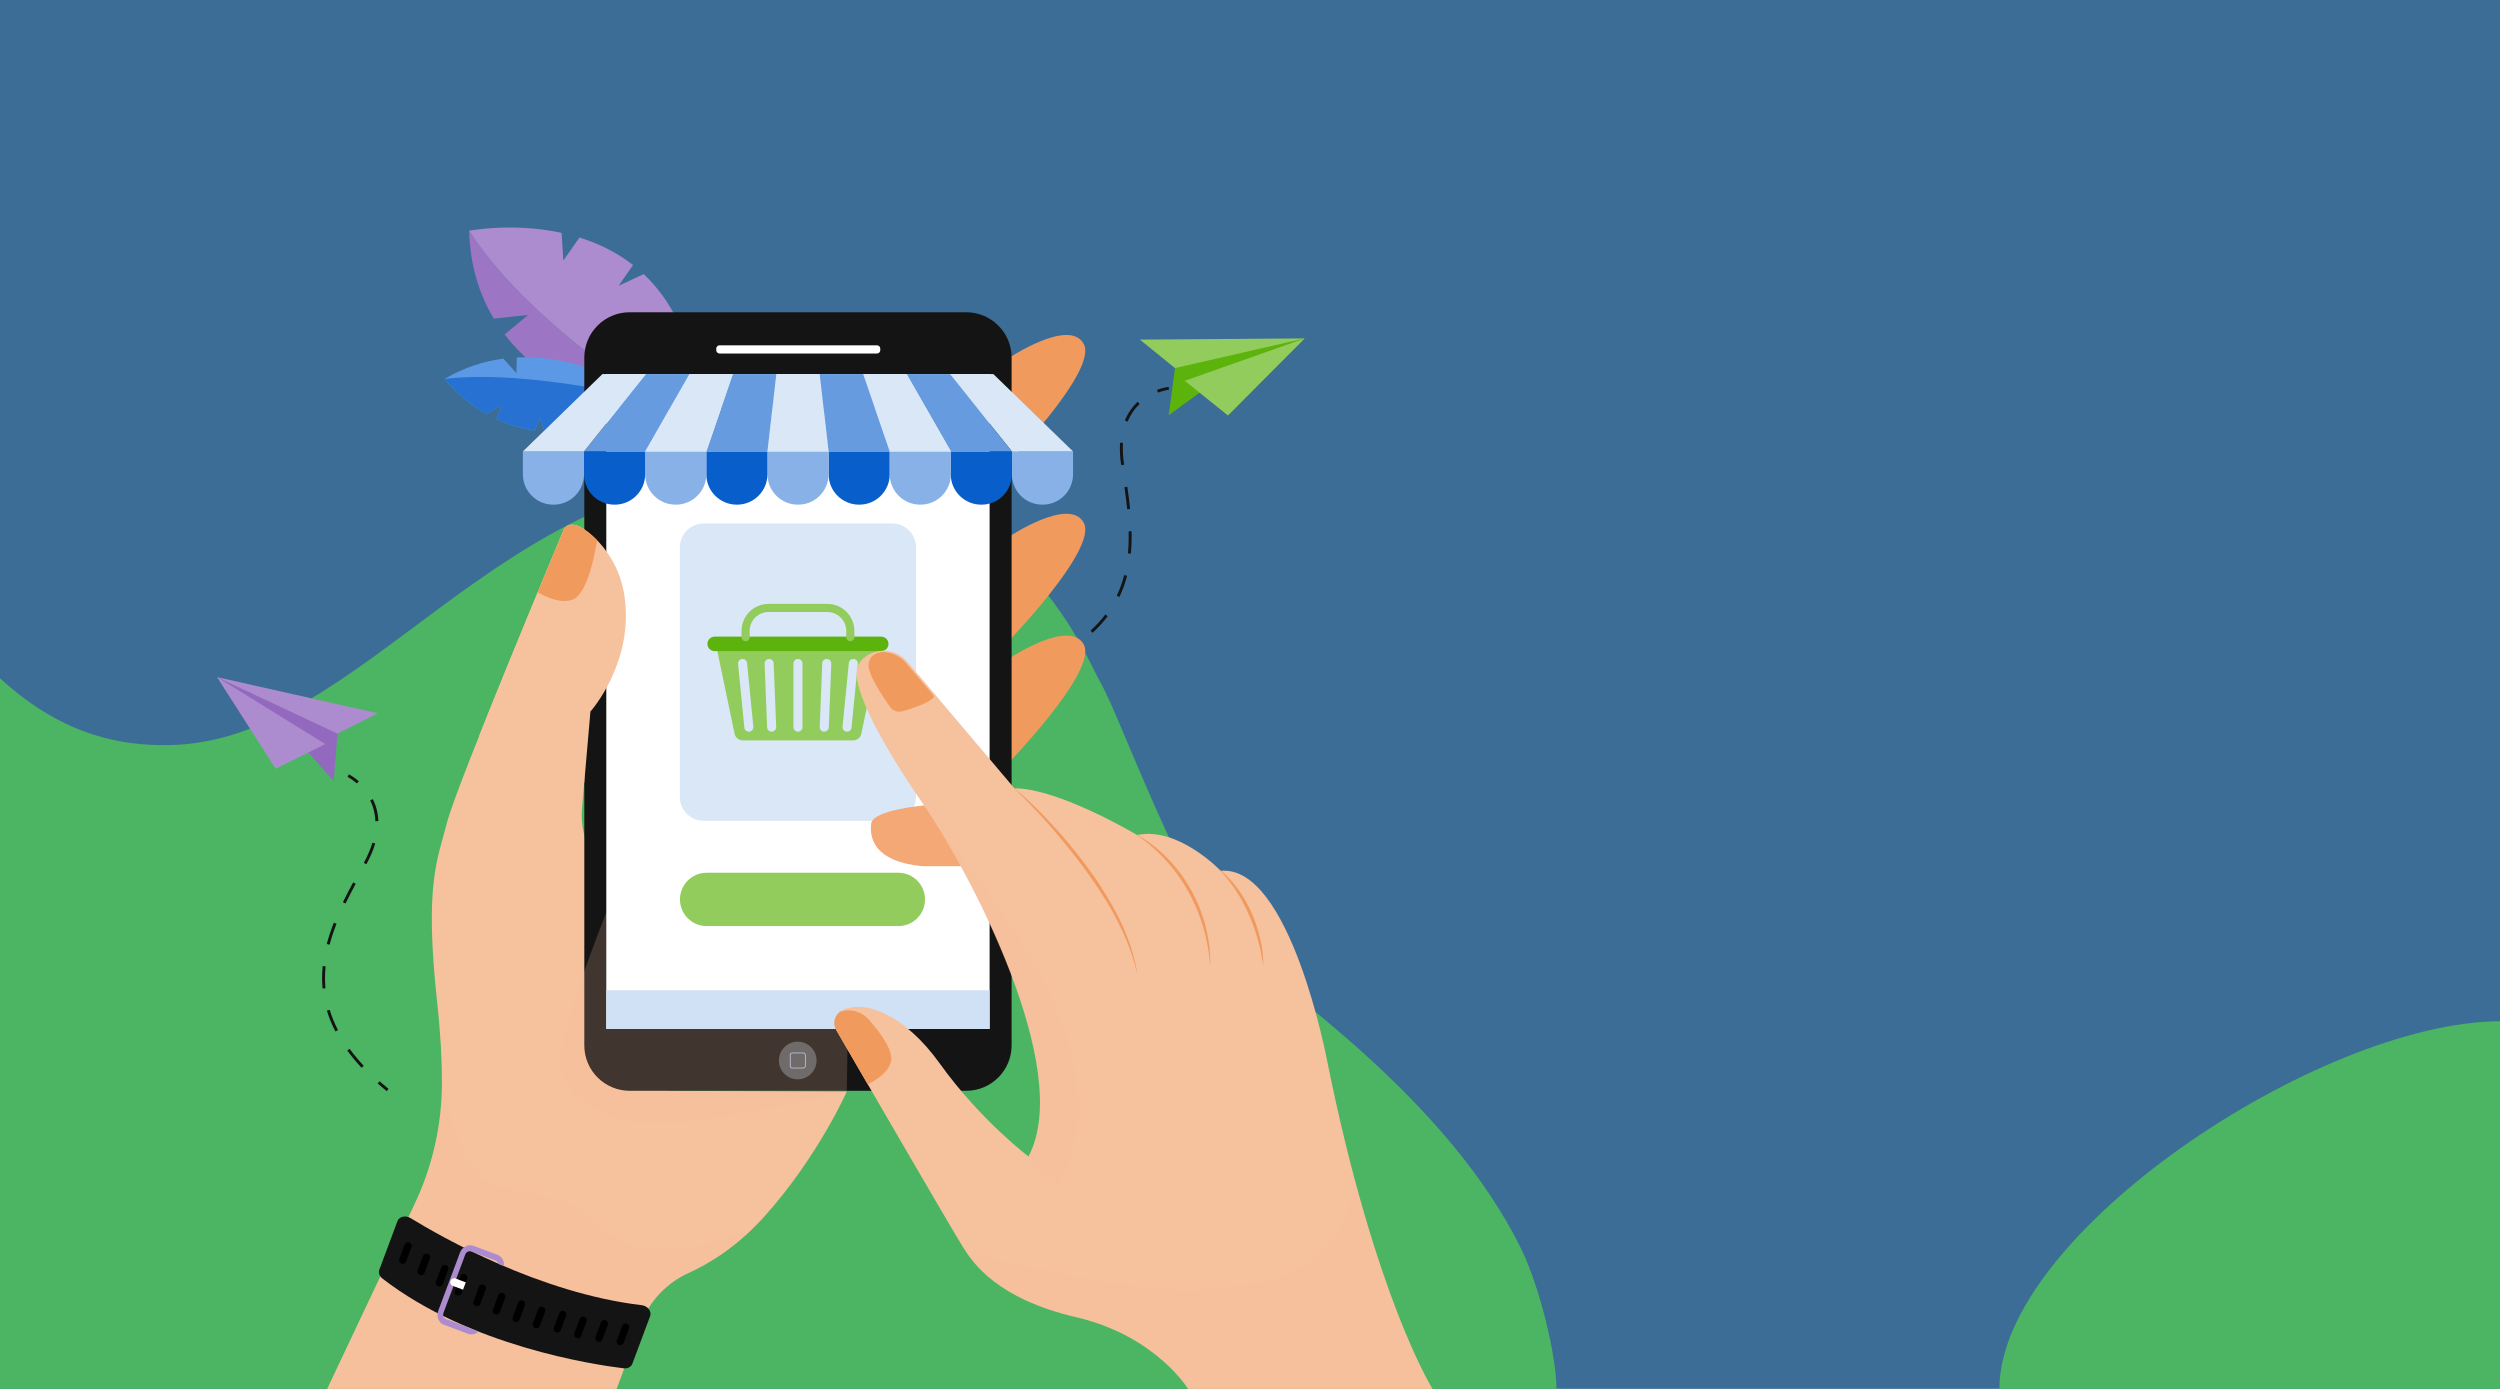 <?xml version="1.0" encoding="utf-8"?>
<!-- Generator: Adobe Illustrator 26.0.2, SVG Export Plug-In . SVG Version: 6.00 Build 0)  -->
<svg version="1.1" id="Layer_1" xmlns="http://www.w3.org/2000/svg" xmlns:xlink="http://www.w3.org/1999/xlink" x="0px" y="0px"
	 viewBox="0 0 3600 2000" style="enable-background:new 0 0 3600 2000;" xml:space="preserve">
<style type="text/css">
	.st0{fill:#3C6D96;}
	.st1{fill:#4BB563;}
	.st2{fill:#F6C19D;}
	.st3{opacity:0.2;fill:#F6C19D;}
	.st4{fill:#9C75C4;}
	.st5{fill:#AC8CCE;}
	.st6{fill:#5B99E6;}
	.st7{fill:#2671D1;}
	.st8{fill:#5CB30B;}
	.st9{fill:#92CC5C;}
	.st10{fill:#141414;}
	.st11{fill:#F19A5E;}
	.st12{fill:#FFFFFF;}
	.st13{fill:#DAE7F7;}
	.st14{opacity:0.3;fill:#DAE7F7;}
	.st15{fill:#D0E1F5;}
	.st16{fill:#F3A875;}
	.st17{fill:#9369BF;}
	.st18{fill:#085FCC;}
	.st19{fill:#88B2E7;}
	.st20{fill:#669CDF;}
</style>
<rect class="st0" width="3600" height="2000"/>
<path class="st1" d="M3600,1470.6c-260.38,1.02-720.86,306.25-720.86,529.4H3600V1470.6z"/>
<path class="st1" d="M0,976.62c95.44,88.09,183.32,96.38,238.32,96.38c284,0,473-393,876-393c353,0,446,261.5,471.5,305
	s124.5,318.37,192,378.18c67.5,59.82,306.79,219.53,412.5,434.82c27.11,55.2,51,155,51,202H0V976.62z"/>
<path class="st2" d="M471.14,2000h416.76l34.57-93.08c12.25-32.97,37.31-59.48,69.35-73.98c30.18-13.66,70.8-38.45,110.18-82.65
	c76.63-86.02,117.29-178.29,117.29-178.29l-258.28-1.27c0,0,23.25-144.47-105.12-336.36c-13.74-20.54-19.99-45.19-17.85-69.8
	l12.17-139.94c0,0,87.23-97.48,33.71-218.43c0,0-51.18-70.86-71.48-44.92c0,0-154.59,368.13-168.67,422.87
	c-14.08,54.74-32.84,89.14-14.08,261.17c4.97,45.54,6.75,83.52,6.69,114.75c-0.12,59.95-13.51,119.13-39.15,173.32L471.14,2000z"/>
<path class="st3" d="M859.85,1761.2c-38.68-42.95-92.42-36.17-148.93-55.76c-56.51-19.59-74.64-160.83-74.64-160.83l-0.01-0.02
	c0.09,5.33,0.13,10.51,0.12,15.49c-0.12,59.95-13.51,119.13-39.15,173.32L471.14,2000h416.76l34.57-93.08
	c12.25-32.97,37.31-59.48,69.35-73.98c25.69-11.62,58.94-31.32,92.54-64.17C969.59,1817.02,898.54,1804.15,859.85,1761.2z"/>
<g>
	<path class="st4" d="M675.57,332.25c95.81,151.18,331.96,285.9,331.96,285.9s-187.72-15.24-280.88-136.56l33.78-27.98
		c0,0-26.85,2.6-49.34,5.19C690.37,424.44,676.95,382.76,675.57,332.25z"/>
	<path class="st5" d="M926.96,394.78c-14.57,6.61-36.12,16.68-36.12,16.68l20.77-29.84c-24.19-18.82-50.81-31.36-77.18-39.57
		c-10.69,15.57-23.26,32.97-23.26,32.97l-2.49-39.72c-70.7-15.23-133.11-3.05-133.11-3.05c95.81,151.18,331.96,285.9,331.96,285.9
		C1006.46,507.08,972.64,437.72,926.96,394.78z"/>
</g>
<g>
	<path class="st6" d="M640.39,545.56c28.18-16.56,56.78-25.49,84.56-29.13c8.37,9.56,18.64,20.79,18.64,20.79l0.57-22.5
		c106.79-5.12,196.83,62.14,196.83,62.14c-61.11,37.18-113.7,47.6-157.04,44.52c-2.73-7.86-6.62-19.58-6.62-19.58l-7.25,18.11
		c-20.8-2.96-39.24-8.99-55.2-16.38c3.84-9.39,7.88-20.13,7.88-20.13l-22.77,12.48C660.9,573.76,640.39,545.56,640.39,545.56z"/>
	<path class="st7" d="M783.96,621.39c-2.73-7.86-6.62-19.58-6.62-19.58l-7.25,18.11c-20.8-2.96-39.24-8.99-55.2-16.38
		c3.84-9.39,7.88-20.13,7.88-20.13l-22.77,12.48c-39.09-22.12-59.61-50.32-59.61-50.32c124.25-14.2,300.61,31.31,300.61,31.31
		C879.88,614.05,827.29,624.47,783.96,621.39z"/>
</g>
<g>
	<path class="st8" d="M1691.96,530.03l-9.01,67.9l48.23-35.22l147.61-75.41l-114.17,10.45c0,0-58.16,14.13-61.31,16.98
		C1700.16,517.58,1691.96,530.03,1691.96,530.03z"/>
	<polygon class="st9" points="1641.41,489.03 1878.79,487.3 1691.96,530.03 	"/>
	<polygon class="st9" points="1768.27,598.33 1706.07,548.37 1878.79,487.3 	"/>
</g>
<g>
	<g>
		<path class="st10" d="M1667.49,565.4c9.08-3.42,15.78-4.15,15.85-4.16l-0.45-4.21c-0.29,0.03-7.3,0.8-16.89,4.41L1667.49,565.4z"
			/>
	</g>
	<g>
		<path class="st10" d="M1517.9,943.54c9.82-4.97,19.07-10.34,27.48-15.95l2.35,3.53c-8.56,5.7-17.95,11.16-27.92,16.2
			L1517.9,943.54z M1570.4,908.13c7.97-7.28,15.15-15.13,21.33-23.32l3.38,2.55c-6.34,8.4-13.69,16.44-21.86,23.9L1570.4,908.13z
			 M1608.11,857.83c2.08-4.36,3.99-8.91,5.69-13.51c1.92-5.21,3.61-10.66,5.04-16.2l4.1,1.06c-1.46,5.67-3.2,11.26-5.17,16.6
			c-1.74,4.73-3.7,9.39-5.84,13.87L1608.11,857.83z M1625.23,765.12l4.24-0.1c0.26,11.51-0.08,22.07-1.04,32.27l-4.22-0.4
			C1625.16,786.86,1625.49,776.46,1625.23,765.12z M1619.2,701.58l4.19-0.6c1.78,12.4,3.04,22.54,3.99,31.9l-4.22,0.43
			C1622.23,724,1620.97,713.92,1619.2,701.58z M1614.46,669.66c-1.68-11.42-2.22-22.25-1.6-32.18l4.23,0.26
			c-0.6,9.64-0.07,20.17,1.56,31.28l0.04,0.25l-4.2,0.58L1614.46,669.66z M1619.79,605.63c4.27-10.43,10.46-19.53,18.4-27.04
			l2.91,3.08c-7.5,7.09-13.35,15.69-17.39,25.56L1619.79,605.63z"/>
	</g>
	<g>
		<path class="st10" d="M1474.31,966.41c5.46-1.89,10.83-3.88,15.98-5.91l-1.55-3.94c-5.1,2.01-10.42,3.98-15.82,5.85
			L1474.31,966.41z"/>
	</g>
</g>
<g>
	<path class="st11" d="M1452.33,515.83c0,0,88.27-59.08,108.43-20.16s-114.69,176.66-114.69,176.66L1452.33,515.83z"/>
	<path class="st11" d="M1452.33,773.26c0,0,88.27-59.08,108.43-20.16c20.16,38.92-114.69,176.66-114.69,176.66L1452.33,773.26z"/>
	<path class="st11" d="M1452.33,948.65c0,0,88.27-59.08,108.43-20.16c20.16,38.92-114.69,176.66-114.69,176.66L1452.33,948.65z"/>
</g>
<path class="st10" d="M1391.36,449.63H906.75c-36.09,0-65.35,29.25-65.35,65.35v806.43v183.98c0,36.38,29.57,65.35,65.35,65.35
	h484.61c36.08,0,65.35-29.24,65.35-65.35V698.96V514.98C1456.71,478.56,1427.1,449.63,1391.36,449.63z"/>
<path class="st3" d="M885.55,1282.39c0,0-87.65,214.57-79.15,255.14c8.5,40.57,61.69,94.82,192.2,76.74
	c130.51-18.08,220.71-42.26,220.71-42.26s5.45-289.58,0-304.27c-5.45-14.68-240.1-118.92-249.34-118.92
	C960.74,1148.82,885.55,1282.39,885.55,1282.39z"/>
<rect x="873.08" y="538.69" class="st12" width="551.95" height="942.98"/>
<g>
	<path class="st13" d="M1284.81,1181.94H1013.3c-18.93,0-34.28-15.35-34.28-34.28V788.07c0-18.93,15.35-34.27,34.27-34.27h271.52
		c18.93,0,34.27,15.35,34.27,34.27v359.59C1319.09,1166.6,1303.74,1181.94,1284.81,1181.94z"/>
	<g>
		<path class="st9" d="M1030.83,927.18l26.95,129.31c1.17,5.63,6,9.65,11.58,9.65h159.39c5.58,0,10.41-4.02,11.58-9.65l26.95-129.31
			H1030.83z M1078.36,1053.61c-3.6,0-6.53-2.92-6.53-6.53l-9.05-91.65c0-3.6,2.92-6.53,6.53-6.53c3.6,0,6.53,2.92,6.53,6.53
			l9.05,91.65C1084.88,1050.69,1081.96,1053.61,1078.36,1053.61z M1111.18,1053.61L1111.18,1053.61c-3.6,0-6.53-2.92-6.53-6.53
			l-3.62-91.65c0-3.6,2.92-6.53,6.53-6.53c3.6,0,6.53,2.92,6.53,6.53l3.62,91.65C1117.71,1050.69,1114.79,1053.61,1111.18,1053.61z
			 M1155.58,1047.08c0,3.6-2.92,6.53-6.53,6.53c-3.6,0-6.53-2.92-6.53-6.53v-91.65c0-3.6,2.92-6.53,6.53-6.53
			c3.6,0,6.53,2.92,6.53,6.53V1047.08z M1193.45,1047.08c0,3.6-2.92,6.53-6.53,6.53s-6.53-2.92-6.53-6.53l3.62-91.65
			c0-3.6,2.92-6.53,6.53-6.53c3.6,0,6.53,2.92,6.53,6.53L1193.45,1047.08z M1226.28,1047.08c0,3.6-2.92,6.53-6.53,6.53
			s-6.53-2.92-6.53-6.53l9.05-91.65c0-3.6,2.92-6.53,6.53-6.53c3.6,0,6.53,2.92,6.53,6.53L1226.28,1047.08z"/>
		<path class="st8" d="M1268.96,937.63h-239.82c-5.77,0-10.44-4.68-10.44-10.44l0,0c0-5.77,4.68-10.44,10.44-10.44h239.82
			c5.77,0,10.44,4.68,10.44,10.44l0,0C1279.41,932.95,1274.73,937.63,1268.96,937.63z"/>
		<path class="st9" d="M1079.51,917.53v-9.02c0-15.03,12.18-27.21,27.21-27.21h84.67c15.03,0,27.21,12.18,27.21,27.21v9.02
			c0,3.23,2.62,5.85,5.85,5.85l0,0c3.23,0,5.85-2.62,5.85-5.85v-9.02c0-21.49-17.42-38.91-38.91-38.91h-84.67
			c-21.49,0-38.91,17.42-38.91,38.91v9.02c0,3.23,2.62,5.85,5.85,5.85l0,0C1076.89,923.38,1079.51,920.76,1079.51,917.53z"/>
	</g>
</g>
<path class="st12" d="M1262.85,509.06h-226.69c-2.62,0-4.75-2.12-4.75-4.75v-2.32c0-2.62,2.12-4.75,4.75-4.75h226.69
	c2.62,0,4.75,2.12,4.75,4.75v2.32C1267.59,506.93,1265.47,509.06,1262.85,509.06z"/>
<path class="st2" d="M830.41,1109.08c0,0,3.33,12.38,10.86,18.47l8.95-102.92c0,0,64.17-71.71,48.67-168.43
	c-5.31-33.11-21.78-63.58-46.96-85.72c-14.38-12.64-30.17-21.08-39.47-9.19c0,0-72.7,173.12-122.93,299.57L830.41,1109.08z"/>
<g>
	<path class="st14" d="M1175.84,1527.11c0,14.97-12.14,27.11-27.11,27.11s-27.11-12.14-27.11-27.11s12.14-27.11,27.11-27.11
		S1175.84,1512.14,1175.84,1527.11z"/>
	<g>
		<path class="st13" d="M1156.82,1538.4h-16.17c-1.77,0-3.21-1.44-3.21-3.21v-16.17c0-1.77,1.44-3.21,3.21-3.21h16.17
			c1.77,0,3.21,1.44,3.21,3.21v16.17C1160.03,1536.96,1158.59,1538.4,1156.82,1538.4z M1140.65,1516.69c-1.29,0-2.34,1.05-2.34,2.34
			v16.17c0,1.29,1.05,2.34,2.34,2.34h16.17c1.29,0,2.34-1.05,2.34-2.34v-16.17c0-1.29-1.05-2.34-2.34-2.34H1140.65z"/>
	</g>
</g>
<rect x="873.08" y="1425.9" class="st15" width="551.95" height="55.78"/>
<rect x="873.08" y="538.69" class="st15" width="551.95" height="50.04"/>
<path class="st11" d="M825.53,862.96c20.09-9.24,30.57-61.51,34.33-85c-16.12-16.22-36.34-30.81-47.4-16.68
	c0,0-16.01,38.12-38.19,91.65C789.43,861.38,810.51,869.87,825.53,862.96z"/>
<path class="st10" d="M591.23,1754.08c44.1,27.09,186.07,108.11,332.87,125.38c8.6,1.01,14.65,8.89,12.11,15.71l-25.65,68.69
	c-1.7,4.54-6.81,7.2-12.54,6.5c-43.26-5.25-221.77-32.12-347.36-129.28c-4.27-3.31-6.08-8.32-4.48-12.6l26.17-70.1
	C574.81,1751.77,584.05,1749.67,591.23,1754.08z"/>
<path d="M578.34,1819.77l-0.49-0.18c-2.57-0.96-3.88-3.83-2.92-6.4l7.9-21.15c0.96-2.58,3.83-3.88,6.4-2.92l0.49,0.18
	c2.57,0.96,3.88,3.83,2.92,6.4l-7.89,21.15C583.78,1819.42,580.92,1820.73,578.34,1819.77z"/>
<path d="M604.75,1836.04l-0.49-0.18c-2.57-0.96-3.88-3.83-2.92-6.4l7.9-21.15c0.96-2.58,3.83-3.88,6.4-2.92l0.49,0.18
	c2.58,0.96,3.88,3.83,2.92,6.4l-7.89,21.15C610.19,1835.69,607.32,1837,604.75,1836.04z"/>
<path d="M631.19,1852.2l-0.48-0.18c-2.57-0.96-3.88-3.83-2.92-6.4l7.89-21.15c0.96-2.58,3.83-3.88,6.4-2.92l0.48,0.18
	c2.58,0.96,3.88,3.83,2.92,6.4l-7.9,21.15C636.64,1851.86,633.77,1853.16,631.19,1852.2z"/>
<path d="M658.41,1865.35l-0.49-0.18c-2.57-0.96-3.88-3.83-2.92-6.4l7.9-21.15c0.96-2.58,3.83-3.88,6.4-2.92l0.49,0.18
	c2.57,0.96,3.88,3.83,2.92,6.4l-7.89,21.15C663.85,1865,660.99,1866.31,658.41,1865.35z"/>
<path d="M685.19,1880.63l-0.49-0.18c-2.57-0.96-3.88-3.83-2.92-6.4l7.9-21.15c0.96-2.58,3.83-3.88,6.4-2.92l0.49,0.18
	c2.57,0.96,3.88,3.83,2.92,6.4l-7.89,21.15C690.63,1880.28,687.76,1881.59,685.19,1880.63z"/>
<path d="M713.15,1892.74l-0.49-0.18c-2.57-0.96-3.88-3.83-2.92-6.4l7.9-21.15c0.96-2.58,3.83-3.88,6.4-2.92l0.49,0.18
	c2.57,0.96,3.88,3.83,2.92,6.4l-7.89,21.15C718.59,1892.4,715.72,1893.71,713.15,1892.74z"/>
<path d="M741.66,1903.39l-0.49-0.18c-2.57-0.96-3.88-3.83-2.92-6.4l7.9-21.15c0.96-2.57,3.83-3.88,6.4-2.92l0.49,0.18
	c2.57,0.96,3.88,3.83,2.92,6.4l-7.89,21.15C747.1,1903.04,744.23,1904.35,741.66,1903.39z"/>
<path d="M770.71,1912.56l-0.49-0.18c-2.57-0.96-3.88-3.83-2.92-6.4l7.89-21.15c0.96-2.58,3.83-3.88,6.4-2.92l0.49,0.18
	c2.57,0.96,3.88,3.83,2.92,6.4l-7.89,21.15C776.16,1912.21,773.29,1913.52,770.71,1912.56z"/>
<path d="M800.95,1918.56l-0.49-0.18c-2.57-0.96-3.88-3.83-2.92-6.4l7.9-21.15c0.96-2.57,3.83-3.88,6.4-2.92l0.48,0.18
	c2.58,0.96,3.88,3.83,2.92,6.4l-7.9,21.15C806.39,1918.22,803.53,1919.53,800.95,1918.56z"/>
<path d="M830.4,1926.71l-0.49-0.18c-2.57-0.96-3.88-3.83-2.92-6.4l7.9-21.15c0.96-2.57,3.83-3.88,6.4-2.92l0.49,0.18
	c2.57,0.96,3.88,3.83,2.92,6.4l-7.9,21.15C835.84,1926.36,832.97,1927.67,830.4,1926.71z"/>
<path d="M860.96,1931.83l-0.49-0.18c-2.58-0.96-3.88-3.83-2.92-6.4l7.9-21.15c0.96-2.58,3.83-3.88,6.4-2.92l0.49,0.18
	c2.57,0.96,3.88,3.83,2.92,6.4l-7.89,21.15C866.41,1931.48,863.54,1932.79,860.96,1931.83z"/>
<path d="M891.57,1936.84l-0.48-0.18c-2.58-0.96-3.88-3.83-2.92-6.4l7.9-21.15c0.96-2.57,3.83-3.88,6.4-2.92l0.49,0.18
	c2.57,0.96,3.88,3.83,2.92,6.4l-7.9,21.15C897.02,1936.49,894.15,1937.8,891.57,1936.84z"/>
<path class="st5" d="M678.36,1913.14l0.12-0.32c-0.47-0.06-0.93-0.17-1.39-0.34l-34.74-12.97c-3.43-1.28-5.09-5.34-3.71-9.04
	l31.33-83.91c1.38-3.71,5.3-5.68,8.73-4.4l34.74,12.97c2.03,0.76,3.44,2.5,3.96,4.56c2.73,1.19,5.47,2.38,8.25,3.56
	c0.93-7.05-2.69-13.91-9.16-16.32l-34.74-12.97c-7.61-2.84-16.31,1.54-19.38,9.76l-31.33,83.9c-3.07,8.23,0.62,17.23,8.24,20.07
	l34.74,12.97c5.21,1.95,10.92,0.5,15-3.23C685.48,1916.04,681.93,1914.61,678.36,1913.14z"/>
<path class="st12" d="M670.74,1846.55l-15.11-5.64c-2.71-1.01-5.79,0.54-6.88,3.47c-1.09,2.93,0.22,6.12,2.93,7.13l15.11,5.64
	L670.74,1846.55z"/>
<g>
	<path class="st16" d="M1331.67,1159.75c0,0-74.55,6.25-77.15,26.07c-2.61,19.81,3.13,54.74,73.5,61.51h72.9
		c0,0-21.81-60.47-20.77-62.56C1381.19,1182.69,1331.67,1159.75,1331.67,1159.75z"/>
	<path class="st2" d="M1212.06,1455.26c-10.1,5.36-13.61,18.12-7.88,28.01c34.3,59.16,170.71,294.29,183.01,313.42
		c14.08,21.9,48.48,73.5,162.65,100.09C1664,1923.37,1710.92,2000,1710.92,2000h351.88c0,0-82.89-131.37-151.7-472.31
		c0,0-53.17-283.07-153.26-273.69c0,0-60.99-64.12-120.42-51.61c0,0-112.6-67.25-176.72-67.25l-154.02-182.02
		c-15.24-18.01-42.11-21.55-60.85-7.2c-6.03,4.61-10.63,10.71-11.9,18.76c-4.69,29.72,34.41,104.78,96.96,195.49
		c62.56,90.71,217.39,378.47,150.14,505.15c0,0-68.81-51.61-128.24-134.5C1303.01,1461.41,1244.47,1438.06,1212.06,1455.26z"/>
	<path class="st11" d="M1461.26,1135.22c20.44,17.49,39.59,36.47,57.68,56.41c24.44,26.59,55.28,66,73.39,96.45
		c22.84,37.64,37.91,70.65,45.04,112.1l-0.46,0.09c-8.21-38.94-29.64-80.88-48.32-109.85c-13.97-22.65-39.84-58.64-72.44-96.36
		c-16.38-18.89-37.15-41.21-55.21-58.49L1461.26,1135.22z"/>
	<path class="st11" d="M1636.41,1201.91c16.63,8.51,31.46,20.38,44.56,33.79c13.26,13.36,24.28,28.51,33.77,45.05
		c9.26,16.4,16.37,34.02,21.14,52.17c4.04,17.01,6.65,28.55,7.08,55.47l-0.47,0.04c-1.54-18.44-4.91-36.72-10.14-54.46
		c-5.28-17.17-12.7-35.61-21.69-50.91c-9-16.14-19.96-31.18-32.41-44.85c-11.77-12.89-27.18-26.8-42.07-35.89L1636.41,1201.91z"/>
	<path class="st11" d="M1756.54,1252.69c14.71,11.12,29.6,30.81,36.81,44.11c9.08,15.62,16.28,33.76,21.02,53.62
		c3.48,12.7,4.36,25.04,4.91,37.95l-0.46,0.06c-2.16-12.52-3.53-21.85-7.99-37.01c-6.83-22.98-12.2-34.8-21.36-52.51
		c-5.47-10.92-19.68-32.55-33.14-45.88L1756.54,1252.69z"/>
	<path class="st11" d="M1283.09,1528.07c3.12-15.83-15.33-40.94-32.07-59.89c-10.45-11.83-26.96-16.25-41.47-11.3
		c-8.11,6.01-10.58,17.38-5.36,26.39c9.22,15.9,25.81,44.51,45.39,78.21C1264.22,1554.02,1280.2,1542.72,1283.09,1528.07z"/>
	<path class="st11" d="M1297.87,1024.57c8.9-1.78,49.26-15.2,46.79-22.56l0,0l-39.81-47.05c-7.91-9.34-18.94-14.78-30.35-15.86l0,0
		h0c-0.06-0.01-0.13-0.01-0.19-0.02c-0.32-0.03-1.05-0.08-2.07-0.08c-5.34,0.01-18.48,1.52-21.37,15.98
		c-2.85,14.27,20.77,48.97,31.19,63.4C1285.66,1023.36,1291.84,1025.77,1297.87,1024.57z"/>
	<path class="st3" d="M1710.92,2000h351.88c0,0-54.34-86.14-111.56-299.91c-25.11,157.41-163.63,148.33-218.6,157.06
		c-63.29,10.06-308.99-41.17-343.42-57.31c15.31,23.36,51.6,71.56,160.61,96.94C1664,1923.37,1710.92,2000,1710.92,2000z"/>
	<path class="st3" d="M1349.49,1188.71c68.99,110.86,192.78,365.51,131.53,476.61l40.65,40.12c0,0,102.7-113.78-60.73-364.69
		C1422.91,1282.37,1385.11,1231.85,1349.49,1188.71z"/>
</g>
<g>
	<g>
		<path class="st10" d="M513.94,1128.19c-7.35-6.34-13.37-9.35-13.43-9.38l1.87-3.8c0.27,0.13,6.58,3.27,14.33,9.97L513.94,1128.19z
			"/>
	</g>
	<g>
		<path class="st10" d="M520.66,1537.61c-7.61-8.18-14.55-16.54-20.61-24.84l3.42-2.5c5.96,8.17,12.79,16.4,20.29,24.46
			L520.66,1537.61z M482.96,1485.32c-5.09-9.82-9.21-19.91-12.26-29.98l4.06-1.23c2.97,9.82,7,19.67,11.97,29.25L482.96,1485.32z
			 M464.48,1423.52c-0.46-4.94-0.69-10-0.69-15.04c0-5.7,0.3-11.54,0.88-17.37l4.22,0.42c-0.57,5.69-0.86,11.39-0.86,16.94
			c0,4.91,0.23,9.83,0.67,14.65L464.48,1423.52z M474.63,1360.39l-4.1-1.08c2.62-9.91,5.94-19.93,10.16-30.64l3.94,1.55
			C480.48,1340.78,477.21,1350.65,474.63,1360.39z M497.56,1301.07l-3.81-1.86c4.12-8.46,8.81-17.53,14.76-28.56l3.73,2.01
			C506.32,1283.65,501.65,1292.67,497.56,1301.07z M527.62,1244.52l-3.74-1.99l0.12-0.22c5.37-9.87,9.5-19.57,12.27-28.82l4.06,1.21
			c-2.85,9.53-7.09,19.51-12.62,29.64L527.62,1244.52z M540.58,1182.57c-0.38-10.66-2.9-20.75-7.49-29.99l3.8-1.89
			c4.86,9.79,7.53,20.46,7.93,31.73L540.58,1182.57z"/>
	</g>
	<g>
		<path class="st10" d="M556.78,1571.24c-4.47-3.66-8.82-7.39-12.96-11.07l2.82-3.17c4.09,3.64,8.4,7.33,12.82,10.96L556.78,1571.24
			z"/>
	</g>
</g>
<g>
	<path class="st17" d="M486.03,1056.48l-5.61,68.26l-39.65-44.65L312.53,975.06l109.35,34.45c0,0,53.84,26.16,56.31,29.61
		S486.03,1056.48,486.03,1056.48z"/>
	<polygon class="st5" points="544.14,1027.15 312.53,975.06 486.03,1056.48 	"/>
	<polygon class="st5" points="396.96,1107.03 468.35,1071.41 312.53,975.06 	"/>
</g>
<g>
	<g>
		<g>
			<path class="st18" d="M1237.43,726.71h-0.45c-24.19,0-43.8-19.61-43.8-43.8v-32.85h88.05v32.85
				C1281.23,707.1,1261.62,726.71,1237.43,726.71z"/>
			<path class="st19" d="M1149.38,726.71h-0.45c-24.19,0-43.8-19.61-43.8-43.8v-32.85h88.05v32.85
				C1193.18,707.1,1173.57,726.71,1149.38,726.71z"/>
			<path class="st18" d="M1061.33,726.71h-0.45c-24.19,0-43.8-19.61-43.8-43.8v-32.85h88.05v32.85
				C1105.13,707.1,1085.52,726.71,1061.33,726.71z"/>
			<path class="st19" d="M973.28,726.71h-0.45c-24.19,0-43.8-19.61-43.8-43.8v-32.85h88.05v32.85
				C1017.08,707.1,997.47,726.71,973.28,726.71z"/>
			<path class="st18" d="M885.24,726.71h-0.45c-24.19,0-43.8-19.61-43.8-43.8v-32.85h88.05v32.85
				C929.04,707.1,909.43,726.71,885.24,726.71z"/>
			<path class="st19" d="M1501.37,726.71h-0.45c-24.19,0-43.8-19.61-43.8-43.8v-32.85h88.05v32.85
				C1545.17,707.1,1525.56,726.71,1501.37,726.71z"/>
			<path class="st18" d="M1413.32,726.71h-0.45c-24.19,0-43.8-19.61-43.8-43.8v-32.85h88.05v32.85
				C1457.12,707.1,1437.51,726.71,1413.32,726.71z"/>
			<path class="st19" d="M1325.47,726.71h-0.45c-24.19,0-43.8-19.61-43.8-43.8v-32.85h88.05v32.85
				C1369.27,707.1,1349.66,726.71,1325.47,726.71z"/>
			<path class="st19" d="M797.19,726.71h-0.45c-24.19,0-43.8-19.61-43.8-43.8v-32.85h88.05v32.85
				C840.99,707.1,821.38,726.71,797.19,726.71z"/>
		</g>
		<g>
			<polygon class="st13" points="1180.46,538.69 1117.85,538.69 1105.13,650.06 1193.18,650.06 			"/>
			<polygon class="st20" points="1117.85,538.69 1055.25,538.69 1017.08,650.06 1105.13,650.06 			"/>
			<polygon class="st13" points="1055.25,538.69 992.65,538.69 929.04,650.06 1017.08,650.06 			"/>
			<polygon class="st20" points="992.65,538.69 930.05,538.69 840.99,650.06 929.04,650.06 			"/>
			<polygon class="st13" points="930.05,538.69 867.45,538.69 752.94,650.06 840.99,650.06 			"/>
			<polygon class="st13" points="1430.44,538.69 1367.84,538.69 1457.12,650.06 1545.17,650.06 			"/>
			<polygon class="st20" points="1368.15,538.69 1305.55,538.69 1369.07,650.06 1457.12,650.06 			"/>
			<polygon class="st13" points="1305.55,538.69 1242.95,538.69 1281.23,650.06 1369.27,650.06 			"/>
			<polygon class="st20" points="1242.95,538.69 1180.35,538.69 1193.18,650.06 1281.23,650.06 			"/>
		</g>
	</g>
</g>
<path class="st9" d="M1293.61,1333.58h-276.05c-21.21,0-38.41-17.2-38.41-38.41v0c0-21.21,17.2-38.41,38.41-38.41h276.05
	c21.21,0,38.41,17.2,38.41,38.41v0C1332.02,1316.38,1314.82,1333.58,1293.61,1333.58z"/>
</svg>
